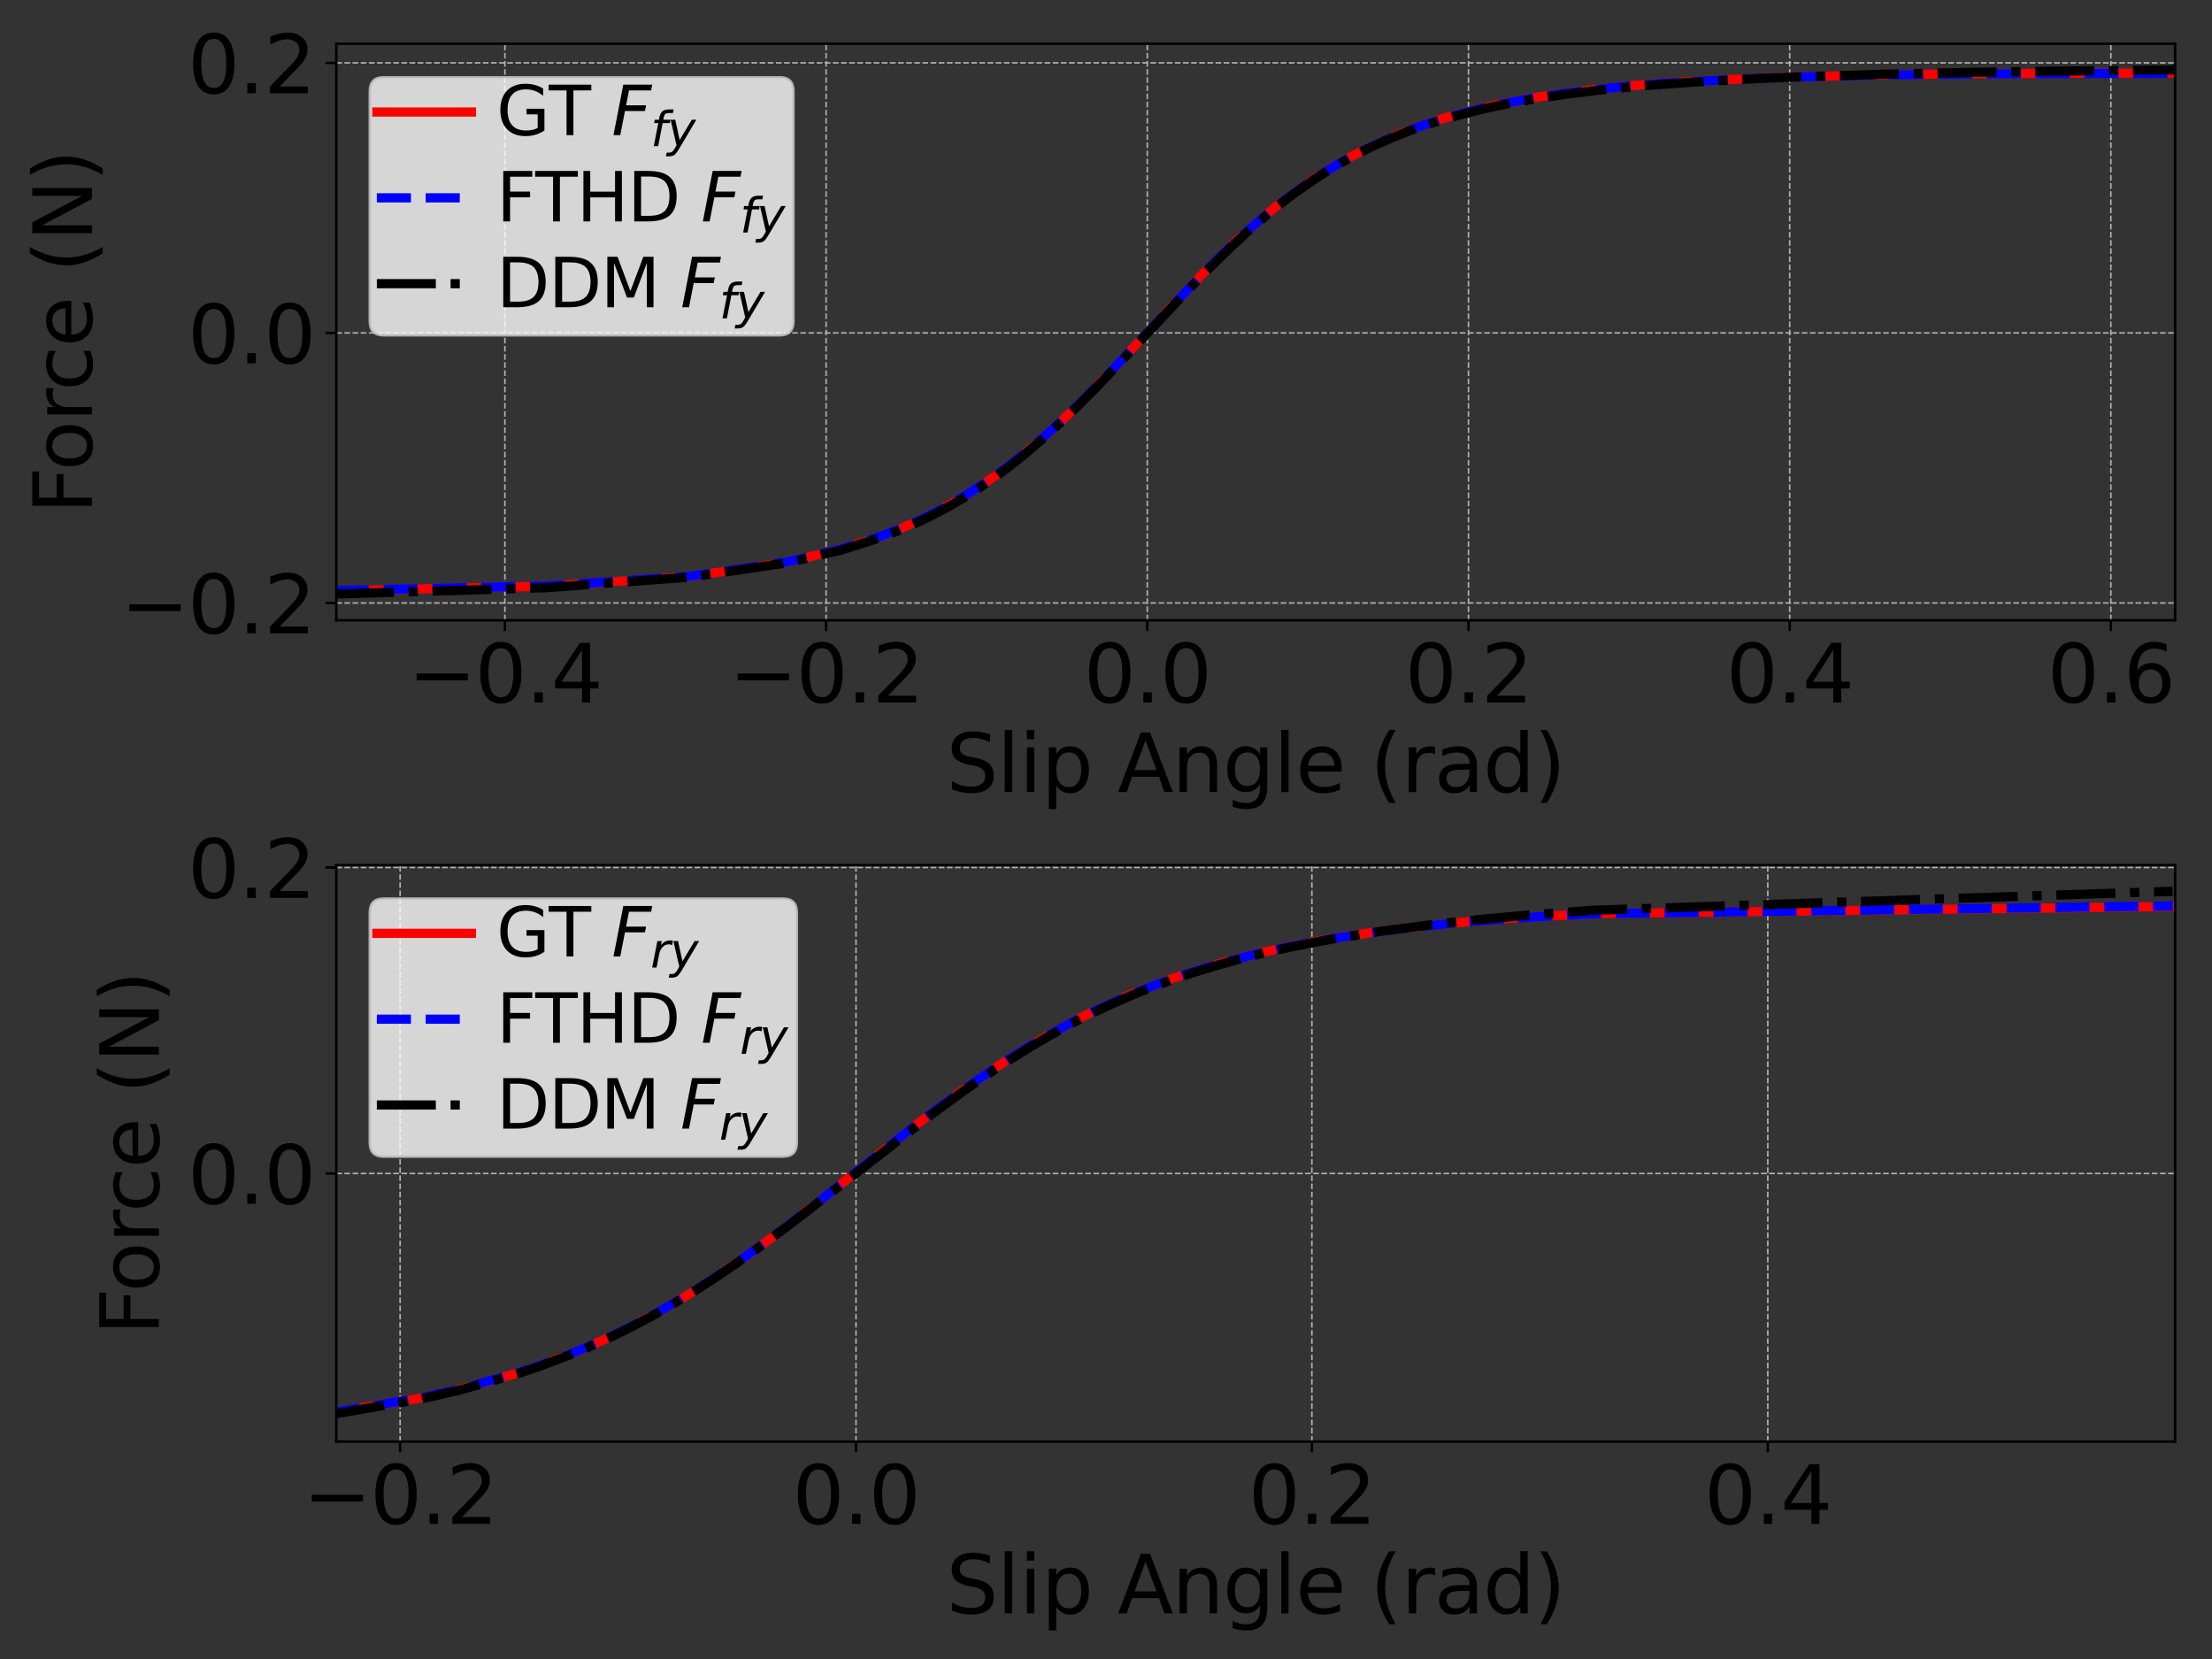 <?xml version="1.0" encoding="utf-8" standalone="no"?>
<!DOCTYPE svg PUBLIC "-//W3C//DTD SVG 1.1//EN"
  "http://www.w3.org/Graphics/SVG/1.1/DTD/svg11.dtd">
<svg xmlns:xlink="http://www.w3.org/1999/xlink" width="720pt" height="540pt" viewBox="0 0 720 540" xmlns="http://www.w3.org/2000/svg" version="1.1">
 <rect x="0" y="0" width="720" height="540" fill="#333333" stroke="none"/>
 <defs>
  <style type="text/css">*{stroke-linejoin: round; stroke-linecap: butt}</style>
 </defs>
 <g id="figure_1">
  <g id="patch_1">
   <path d="M 0 540 
L 720 540 
L 720 0 
L 0 0 
L 0 540 
z
" style="fill: none"/>
  </g>
  <g id="axes_1">
   <g id="patch_2">
    <path d="M 109.46 201.9 
L 707.993 201.9 
L 707.993 14.239 
L 109.46 14.239 
L 109.46 201.9 
z
" style="fill: none"/>
   </g>
   <g id="matplotlib.axis_1">
    <g id="xtick_1">
     <g id="line2d_1">
      <path d="M 164.347 201.9 
L 164.347 14.239 
" clip-path="url(#p033a12c745)" style="fill: none; stroke-dasharray: 1.85,0.8; stroke-dashoffset: 0; stroke: #b0b0b0; stroke-width: 0.5"/>
     </g>
     <g id="line2d_2">
      <defs>
       <path id="m24765ee766" d="M 0 0 
L 0 3.5 
" style="stroke: #000000; stroke-width: 0.8"/>
      </defs>
      <g>
       <use xlink:href="#m24765ee766" x="164.347" y="201.9" style="stroke: #000000; stroke-width: 0.8"/>
      </g>
     </g>
     <g id="text_1">
      <!-- −0.4 -->
      <g transform="translate(132.78 228.656) scale(0.26 -0.26)">
       <defs>
        <path id="DejaVuSans-2212" d="M 678 2272 
L 4684 2272 
L 4684 1741 
L 678 1741 
L 678 2272 
z
" transform="scale(0.016)"/>
        <path id="DejaVuSans-30" d="M 2034 4250 
Q 1547 4250 1301 3770 
Q 1056 3291 1056 2328 
Q 1056 1369 1301 889 
Q 1547 409 2034 409 
Q 2525 409 2770 889 
Q 3016 1369 3016 2328 
Q 3016 3291 2770 3770 
Q 2525 4250 2034 4250 
z
M 2034 4750 
Q 2819 4750 3233 4129 
Q 3647 3509 3647 2328 
Q 3647 1150 3233 529 
Q 2819 -91 2034 -91 
Q 1250 -91 836 529 
Q 422 1150 422 2328 
Q 422 3509 836 4129 
Q 1250 4750 2034 4750 
z
" transform="scale(0.016)"/>
        <path id="DejaVuSans-2e" d="M 684 794 
L 1344 794 
L 1344 0 
L 684 0 
L 684 794 
z
" transform="scale(0.016)"/>
        <path id="DejaVuSans-34" d="M 2419 4116 
L 825 1625 
L 2419 1625 
L 2419 4116 
z
M 2253 4666 
L 3047 4666 
L 3047 1625 
L 3713 1625 
L 3713 1100 
L 3047 1100 
L 3047 0 
L 2419 0 
L 2419 1100 
L 313 1100 
L 313 1709 
L 2253 4666 
z
" transform="scale(0.016)"/>
       </defs>
       <use xlink:href="#DejaVuSans-2212"/>
       <use xlink:href="#DejaVuSans-30" x="83.789"/>
       <use xlink:href="#DejaVuSans-2e" x="147.412"/>
       <use xlink:href="#DejaVuSans-34" x="179.199"/>
      </g>
     </g>
    </g>
    <g id="xtick_2">
     <g id="line2d_3">
      <path d="M 268.895 201.9 
L 268.895 14.239 
" clip-path="url(#p033a12c745)" style="fill: none; stroke-dasharray: 1.85,0.8; stroke-dashoffset: 0; stroke: #b0b0b0; stroke-width: 0.5"/>
     </g>
     <g id="line2d_4">
      <g>
       <use xlink:href="#m24765ee766" x="268.895" y="201.9" style="stroke: #000000; stroke-width: 0.8"/>
      </g>
     </g>
     <g id="text_2">
      <!-- −0.2 -->
      <g transform="translate(237.327 228.656) scale(0.26 -0.26)">
       <defs>
        <path id="DejaVuSans-32" d="M 1228 531 
L 3431 531 
L 3431 0 
L 469 0 
L 469 531 
Q 828 903 1448 1529 
Q 2069 2156 2228 2338 
Q 2531 2678 2651 2914 
Q 2772 3150 2772 3378 
Q 2772 3750 2511 3984 
Q 2250 4219 1831 4219 
Q 1534 4219 1204 4116 
Q 875 4013 500 3803 
L 500 4441 
Q 881 4594 1212 4672 
Q 1544 4750 1819 4750 
Q 2544 4750 2975 4387 
Q 3406 4025 3406 3419 
Q 3406 3131 3298 2873 
Q 3191 2616 2906 2266 
Q 2828 2175 2409 1742 
Q 1991 1309 1228 531 
z
" transform="scale(0.016)"/>
       </defs>
       <use xlink:href="#DejaVuSans-2212"/>
       <use xlink:href="#DejaVuSans-30" x="83.789"/>
       <use xlink:href="#DejaVuSans-2e" x="147.412"/>
       <use xlink:href="#DejaVuSans-32" x="179.199"/>
      </g>
     </g>
    </g>
    <g id="xtick_3">
     <g id="line2d_5">
      <path d="M 373.442 201.9 
L 373.442 14.239 
" clip-path="url(#p033a12c745)" style="fill: none; stroke-dasharray: 1.85,0.8; stroke-dashoffset: 0; stroke: #b0b0b0; stroke-width: 0.5"/>
     </g>
     <g id="line2d_6">
      <g>
       <use xlink:href="#m24765ee766" x="373.442" y="201.9" style="stroke: #000000; stroke-width: 0.8"/>
      </g>
     </g>
     <g id="text_3">
      <!-- 0.0 -->
      <g transform="translate(352.768 228.656) scale(0.26 -0.26)">
       <use xlink:href="#DejaVuSans-30"/>
       <use xlink:href="#DejaVuSans-2e" x="63.623"/>
       <use xlink:href="#DejaVuSans-30" x="95.41"/>
      </g>
     </g>
    </g>
    <g id="xtick_4">
     <g id="line2d_7">
      <path d="M 477.989 201.9 
L 477.989 14.239 
" clip-path="url(#p033a12c745)" style="fill: none; stroke-dasharray: 1.85,0.8; stroke-dashoffset: 0; stroke: #b0b0b0; stroke-width: 0.5"/>
     </g>
     <g id="line2d_8">
      <g>
       <use xlink:href="#m24765ee766" x="477.989" y="201.9" style="stroke: #000000; stroke-width: 0.8"/>
      </g>
     </g>
     <g id="text_4">
      <!-- 0.2 -->
      <g transform="translate(457.315 228.656) scale(0.26 -0.26)">
       <use xlink:href="#DejaVuSans-30"/>
       <use xlink:href="#DejaVuSans-2e" x="63.623"/>
       <use xlink:href="#DejaVuSans-32" x="95.41"/>
      </g>
     </g>
    </g>
    <g id="xtick_5">
     <g id="line2d_9">
      <path d="M 582.537 201.9 
L 582.537 14.239 
" clip-path="url(#p033a12c745)" style="fill: none; stroke-dasharray: 1.85,0.8; stroke-dashoffset: 0; stroke: #b0b0b0; stroke-width: 0.5"/>
     </g>
     <g id="line2d_10">
      <g>
       <use xlink:href="#m24765ee766" x="582.537" y="201.9" style="stroke: #000000; stroke-width: 0.8"/>
      </g>
     </g>
     <g id="text_5">
      <!-- 0.4 -->
      <g transform="translate(561.863 228.656) scale(0.26 -0.26)">
       <use xlink:href="#DejaVuSans-30"/>
       <use xlink:href="#DejaVuSans-2e" x="63.623"/>
       <use xlink:href="#DejaVuSans-34" x="95.41"/>
      </g>
     </g>
    </g>
    <g id="xtick_6">
     <g id="line2d_11">
      <path d="M 687.084 201.9 
L 687.084 14.239 
" clip-path="url(#p033a12c745)" style="fill: none; stroke-dasharray: 1.85,0.8; stroke-dashoffset: 0; stroke: #b0b0b0; stroke-width: 0.5"/>
     </g>
     <g id="line2d_12">
      <g>
       <use xlink:href="#m24765ee766" x="687.084" y="201.9" style="stroke: #000000; stroke-width: 0.8"/>
      </g>
     </g>
     <g id="text_6">
      <!-- 0.6 -->
      <g transform="translate(666.41 228.656) scale(0.26 -0.26)">
       <defs>
        <path id="DejaVuSans-36" d="M 2113 2584 
Q 1688 2584 1439 2293 
Q 1191 2003 1191 1497 
Q 1191 994 1439 701 
Q 1688 409 2113 409 
Q 2538 409 2786 701 
Q 3034 994 3034 1497 
Q 3034 2003 2786 2293 
Q 2538 2584 2113 2584 
z
M 3366 4563 
L 3366 3988 
Q 3128 4100 2886 4159 
Q 2644 4219 2406 4219 
Q 1781 4219 1451 3797 
Q 1122 3375 1075 2522 
Q 1259 2794 1537 2939 
Q 1816 3084 2150 3084 
Q 2853 3084 3261 2657 
Q 3669 2231 3669 1497 
Q 3669 778 3244 343 
Q 2819 -91 2113 -91 
Q 1303 -91 875 529 
Q 447 1150 447 2328 
Q 447 3434 972 4092 
Q 1497 4750 2381 4750 
Q 2619 4750 2861 4703 
Q 3103 4656 3366 4563 
z
" transform="scale(0.016)"/>
       </defs>
       <use xlink:href="#DejaVuSans-30"/>
       <use xlink:href="#DejaVuSans-2e" x="63.623"/>
       <use xlink:href="#DejaVuSans-36" x="95.41"/>
      </g>
     </g>
    </g>
    <g id="text_7">
     <!-- Slip Angle (rad) -->
     <g transform="translate(308.032 257.819) scale(0.26 -0.26)">
      <defs>
       <path id="DejaVuSans-53" d="M 3425 4513 
L 3425 3897 
Q 3066 4069 2747 4153 
Q 2428 4238 2131 4238 
Q 1616 4238 1336 4038 
Q 1056 3838 1056 3469 
Q 1056 3159 1242 3001 
Q 1428 2844 1947 2747 
L 2328 2669 
Q 3034 2534 3370 2195 
Q 3706 1856 3706 1288 
Q 3706 609 3251 259 
Q 2797 -91 1919 -91 
Q 1588 -91 1214 -16 
Q 841 59 441 206 
L 441 856 
Q 825 641 1194 531 
Q 1563 422 1919 422 
Q 2459 422 2753 634 
Q 3047 847 3047 1241 
Q 3047 1584 2836 1778 
Q 2625 1972 2144 2069 
L 1759 2144 
Q 1053 2284 737 2584 
Q 422 2884 422 3419 
Q 422 4038 858 4394 
Q 1294 4750 2059 4750 
Q 2388 4750 2728 4690 
Q 3069 4631 3425 4513 
z
" transform="scale(0.016)"/>
       <path id="DejaVuSans-6c" d="M 603 4863 
L 1178 4863 
L 1178 0 
L 603 0 
L 603 4863 
z
" transform="scale(0.016)"/>
       <path id="DejaVuSans-69" d="M 603 3500 
L 1178 3500 
L 1178 0 
L 603 0 
L 603 3500 
z
M 603 4863 
L 1178 4863 
L 1178 4134 
L 603 4134 
L 603 4863 
z
" transform="scale(0.016)"/>
       <path id="DejaVuSans-70" d="M 1159 525 
L 1159 -1331 
L 581 -1331 
L 581 3500 
L 1159 3500 
L 1159 2969 
Q 1341 3281 1617 3432 
Q 1894 3584 2278 3584 
Q 2916 3584 3314 3078 
Q 3713 2572 3713 1747 
Q 3713 922 3314 415 
Q 2916 -91 2278 -91 
Q 1894 -91 1617 61 
Q 1341 213 1159 525 
z
M 3116 1747 
Q 3116 2381 2855 2742 
Q 2594 3103 2138 3103 
Q 1681 3103 1420 2742 
Q 1159 2381 1159 1747 
Q 1159 1113 1420 752 
Q 1681 391 2138 391 
Q 2594 391 2855 752 
Q 3116 1113 3116 1747 
z
" transform="scale(0.016)"/>
       <path id="DejaVuSans-20" transform="scale(0.016)"/>
       <path id="DejaVuSans-41" d="M 2188 4044 
L 1331 1722 
L 3047 1722 
L 2188 4044 
z
M 1831 4666 
L 2547 4666 
L 4325 0 
L 3669 0 
L 3244 1197 
L 1141 1197 
L 716 0 
L 50 0 
L 1831 4666 
z
" transform="scale(0.016)"/>
       <path id="DejaVuSans-6e" d="M 3513 2113 
L 3513 0 
L 2938 0 
L 2938 2094 
Q 2938 2591 2744 2837 
Q 2550 3084 2163 3084 
Q 1697 3084 1428 2787 
Q 1159 2491 1159 1978 
L 1159 0 
L 581 0 
L 581 3500 
L 1159 3500 
L 1159 2956 
Q 1366 3272 1645 3428 
Q 1925 3584 2291 3584 
Q 2894 3584 3203 3211 
Q 3513 2838 3513 2113 
z
" transform="scale(0.016)"/>
       <path id="DejaVuSans-67" d="M 2906 1791 
Q 2906 2416 2648 2759 
Q 2391 3103 1925 3103 
Q 1463 3103 1205 2759 
Q 947 2416 947 1791 
Q 947 1169 1205 825 
Q 1463 481 1925 481 
Q 2391 481 2648 825 
Q 2906 1169 2906 1791 
z
M 3481 434 
Q 3481 -459 3084 -895 
Q 2688 -1331 1869 -1331 
Q 1566 -1331 1297 -1286 
Q 1028 -1241 775 -1147 
L 775 -588 
Q 1028 -725 1275 -790 
Q 1522 -856 1778 -856 
Q 2344 -856 2625 -561 
Q 2906 -266 2906 331 
L 2906 616 
Q 2728 306 2450 153 
Q 2172 0 1784 0 
Q 1141 0 747 490 
Q 353 981 353 1791 
Q 353 2603 747 3093 
Q 1141 3584 1784 3584 
Q 2172 3584 2450 3431 
Q 2728 3278 2906 2969 
L 2906 3500 
L 3481 3500 
L 3481 434 
z
" transform="scale(0.016)"/>
       <path id="DejaVuSans-65" d="M 3597 1894 
L 3597 1613 
L 953 1613 
Q 991 1019 1311 708 
Q 1631 397 2203 397 
Q 2534 397 2845 478 
Q 3156 559 3463 722 
L 3463 178 
Q 3153 47 2828 -22 
Q 2503 -91 2169 -91 
Q 1331 -91 842 396 
Q 353 884 353 1716 
Q 353 2575 817 3079 
Q 1281 3584 2069 3584 
Q 2775 3584 3186 3129 
Q 3597 2675 3597 1894 
z
M 3022 2063 
Q 3016 2534 2758 2815 
Q 2500 3097 2075 3097 
Q 1594 3097 1305 2825 
Q 1016 2553 972 2059 
L 3022 2063 
z
" transform="scale(0.016)"/>
       <path id="DejaVuSans-28" d="M 1984 4856 
Q 1566 4138 1362 3434 
Q 1159 2731 1159 2009 
Q 1159 1288 1364 580 
Q 1569 -128 1984 -844 
L 1484 -844 
Q 1016 -109 783 600 
Q 550 1309 550 2009 
Q 550 2706 781 3412 
Q 1013 4119 1484 4856 
L 1984 4856 
z
" transform="scale(0.016)"/>
       <path id="DejaVuSans-72" d="M 2631 2963 
Q 2534 3019 2420 3045 
Q 2306 3072 2169 3072 
Q 1681 3072 1420 2755 
Q 1159 2438 1159 1844 
L 1159 0 
L 581 0 
L 581 3500 
L 1159 3500 
L 1159 2956 
Q 1341 3275 1631 3429 
Q 1922 3584 2338 3584 
Q 2397 3584 2469 3576 
Q 2541 3569 2628 3553 
L 2631 2963 
z
" transform="scale(0.016)"/>
       <path id="DejaVuSans-61" d="M 2194 1759 
Q 1497 1759 1228 1600 
Q 959 1441 959 1056 
Q 959 750 1161 570 
Q 1363 391 1709 391 
Q 2188 391 2477 730 
Q 2766 1069 2766 1631 
L 2766 1759 
L 2194 1759 
z
M 3341 1997 
L 3341 0 
L 2766 0 
L 2766 531 
Q 2569 213 2275 61 
Q 1981 -91 1556 -91 
Q 1019 -91 701 211 
Q 384 513 384 1019 
Q 384 1609 779 1909 
Q 1175 2209 1959 2209 
L 2766 2209 
L 2766 2266 
Q 2766 2663 2505 2880 
Q 2244 3097 1772 3097 
Q 1472 3097 1187 3025 
Q 903 2953 641 2809 
L 641 3341 
Q 956 3463 1253 3523 
Q 1550 3584 1831 3584 
Q 2591 3584 2966 3190 
Q 3341 2797 3341 1997 
z
" transform="scale(0.016)"/>
       <path id="DejaVuSans-64" d="M 2906 2969 
L 2906 4863 
L 3481 4863 
L 3481 0 
L 2906 0 
L 2906 525 
Q 2725 213 2448 61 
Q 2172 -91 1784 -91 
Q 1150 -91 751 415 
Q 353 922 353 1747 
Q 353 2572 751 3078 
Q 1150 3584 1784 3584 
Q 2172 3584 2448 3432 
Q 2725 3281 2906 2969 
z
M 947 1747 
Q 947 1113 1208 752 
Q 1469 391 1925 391 
Q 2381 391 2643 752 
Q 2906 1113 2906 1747 
Q 2906 2381 2643 2742 
Q 2381 3103 1925 3103 
Q 1469 3103 1208 2742 
Q 947 2381 947 1747 
z
" transform="scale(0.016)"/>
       <path id="DejaVuSans-29" d="M 513 4856 
L 1013 4856 
Q 1481 4119 1714 3412 
Q 1947 2706 1947 2009 
Q 1947 1309 1714 600 
Q 1481 -109 1013 -844 
L 513 -844 
Q 928 -128 1133 580 
Q 1338 1288 1338 2009 
Q 1338 2731 1133 3434 
Q 928 4138 513 4856 
z
" transform="scale(0.016)"/>
      </defs>
      <use xlink:href="#DejaVuSans-53"/>
      <use xlink:href="#DejaVuSans-6c" x="63.477"/>
      <use xlink:href="#DejaVuSans-69" x="91.26"/>
      <use xlink:href="#DejaVuSans-70" x="119.043"/>
      <use xlink:href="#DejaVuSans-20" x="182.52"/>
      <use xlink:href="#DejaVuSans-41" x="214.307"/>
      <use xlink:href="#DejaVuSans-6e" x="282.715"/>
      <use xlink:href="#DejaVuSans-67" x="346.094"/>
      <use xlink:href="#DejaVuSans-6c" x="409.57"/>
      <use xlink:href="#DejaVuSans-65" x="437.354"/>
      <use xlink:href="#DejaVuSans-20" x="498.877"/>
      <use xlink:href="#DejaVuSans-28" x="530.664"/>
      <use xlink:href="#DejaVuSans-72" x="569.678"/>
      <use xlink:href="#DejaVuSans-61" x="610.791"/>
      <use xlink:href="#DejaVuSans-64" x="672.07"/>
      <use xlink:href="#DejaVuSans-29" x="735.547"/>
     </g>
    </g>
   </g>
   <g id="matplotlib.axis_2">
    <g id="ytick_1">
     <g id="line2d_13">
      <path d="M 109.46 196.26 
L 707.993 196.26 
" clip-path="url(#p033a12c745)" style="fill: none; stroke-dasharray: 1.85,0.8; stroke-dashoffset: 0; stroke: #b0b0b0; stroke-width: 0.5"/>
     </g>
     <g id="line2d_14">
      <defs>
       <path id="m040c672fee" d="M 0 0 
L -3.5 0 
" style="stroke: #000000; stroke-width: 0.8"/>
      </defs>
      <g>
       <use xlink:href="#m040c672fee" x="109.46" y="196.26" style="stroke: #000000; stroke-width: 0.8"/>
      </g>
     </g>
     <g id="text_8">
      <!-- −0.2 -->
      <g transform="translate(39.325 206.138) scale(0.26 -0.26)">
       <use xlink:href="#DejaVuSans-2212"/>
       <use xlink:href="#DejaVuSans-30" x="83.789"/>
       <use xlink:href="#DejaVuSans-2e" x="147.412"/>
       <use xlink:href="#DejaVuSans-32" x="179.199"/>
      </g>
     </g>
    </g>
    <g id="ytick_2">
     <g id="line2d_15">
      <path d="M 109.46 108.368 
L 707.993 108.368 
" clip-path="url(#p033a12c745)" style="fill: none; stroke-dasharray: 1.85,0.8; stroke-dashoffset: 0; stroke: #b0b0b0; stroke-width: 0.5"/>
     </g>
     <g id="line2d_16">
      <g>
       <use xlink:href="#m040c672fee" x="109.46" y="108.368" style="stroke: #000000; stroke-width: 0.8"/>
      </g>
     </g>
     <g id="text_9">
      <!-- 0.0 -->
      <g transform="translate(61.112 118.246) scale(0.26 -0.26)">
       <use xlink:href="#DejaVuSans-30"/>
       <use xlink:href="#DejaVuSans-2e" x="63.623"/>
       <use xlink:href="#DejaVuSans-30" x="95.41"/>
      </g>
     </g>
    </g>
    <g id="ytick_3">
     <g id="line2d_17">
      <path d="M 109.46 20.476 
L 707.993 20.476 
" clip-path="url(#p033a12c745)" style="fill: none; stroke-dasharray: 1.85,0.8; stroke-dashoffset: 0; stroke: #b0b0b0; stroke-width: 0.5"/>
     </g>
     <g id="line2d_18">
      <g>
       <use xlink:href="#m040c672fee" x="109.46" y="20.476" style="stroke: #000000; stroke-width: 0.8"/>
      </g>
     </g>
     <g id="text_10">
      <!-- 0.2 -->
      <g transform="translate(61.112 30.353) scale(0.26 -0.26)">
       <use xlink:href="#DejaVuSans-30"/>
       <use xlink:href="#DejaVuSans-2e" x="63.623"/>
       <use xlink:href="#DejaVuSans-32" x="95.41"/>
      </g>
     </g>
    </g>
    <g id="text_11">
     <!-- Force (N) -->
     <g transform="translate(29.918 167.229) rotate(-90) scale(0.26 -0.26)">
      <defs>
       <path id="DejaVuSans-46" d="M 628 4666 
L 3309 4666 
L 3309 4134 
L 1259 4134 
L 1259 2759 
L 3109 2759 
L 3109 2228 
L 1259 2228 
L 1259 0 
L 628 0 
L 628 4666 
z
" transform="scale(0.016)"/>
       <path id="DejaVuSans-6f" d="M 1959 3097 
Q 1497 3097 1228 2736 
Q 959 2375 959 1747 
Q 959 1119 1226 758 
Q 1494 397 1959 397 
Q 2419 397 2687 759 
Q 2956 1122 2956 1747 
Q 2956 2369 2687 2733 
Q 2419 3097 1959 3097 
z
M 1959 3584 
Q 2709 3584 3137 3096 
Q 3566 2609 3566 1747 
Q 3566 888 3137 398 
Q 2709 -91 1959 -91 
Q 1206 -91 779 398 
Q 353 888 353 1747 
Q 353 2609 779 3096 
Q 1206 3584 1959 3584 
z
" transform="scale(0.016)"/>
       <path id="DejaVuSans-63" d="M 3122 3366 
L 3122 2828 
Q 2878 2963 2633 3030 
Q 2388 3097 2138 3097 
Q 1578 3097 1268 2742 
Q 959 2388 959 1747 
Q 959 1106 1268 751 
Q 1578 397 2138 397 
Q 2388 397 2633 464 
Q 2878 531 3122 666 
L 3122 134 
Q 2881 22 2623 -34 
Q 2366 -91 2075 -91 
Q 1284 -91 818 406 
Q 353 903 353 1747 
Q 353 2603 823 3093 
Q 1294 3584 2113 3584 
Q 2378 3584 2631 3529 
Q 2884 3475 3122 3366 
z
" transform="scale(0.016)"/>
       <path id="DejaVuSans-4e" d="M 628 4666 
L 1478 4666 
L 3547 763 
L 3547 4666 
L 4159 4666 
L 4159 0 
L 3309 0 
L 1241 3903 
L 1241 0 
L 628 0 
L 628 4666 
z
" transform="scale(0.016)"/>
      </defs>
      <use xlink:href="#DejaVuSans-46"/>
      <use xlink:href="#DejaVuSans-6f" x="53.895"/>
      <use xlink:href="#DejaVuSans-72" x="115.076"/>
      <use xlink:href="#DejaVuSans-63" x="153.939"/>
      <use xlink:href="#DejaVuSans-65" x="208.92"/>
      <use xlink:href="#DejaVuSans-20" x="270.443"/>
      <use xlink:href="#DejaVuSans-28" x="302.23"/>
      <use xlink:href="#DejaVuSans-4e" x="341.244"/>
      <use xlink:href="#DejaVuSans-29" x="416.049"/>
     </g>
    </g>
   </g>
   <g id="line2d_19">
    <path d="M 108.966 192.302 
L 178.282 190.778 
L 224.757 187.595 
L 256.599 182.888 
L 273.94 178.717 
L 286.523 174.64 
L 292.458 172.336 
L 298.301 169.796 
L 303.11 167.486 
L 309.109 164.305 
L 314.36 161.23 
L 319.383 158.023 
L 324.371 154.571 
L 329.58 150.678 
L 334.655 146.603 
L 339.985 142.029 
L 345.552 136.948 
L 351.376 131.33 
L 357.834 124.795 
L 366.085 116.102 
L 391.736 88.81 
L 397.99 82.598 
L 404.045 76.897 
L 409.332 72.204 
L 414.724 67.716 
L 419.51 63.995 
L 424.693 60.245 
L 429.785 56.843 
L 434.87 53.719 
L 439.565 51.067 
L 445.666 47.938 
L 450.907 45.517 
L 455.293 43.668 
L 462.247 41.04 
L 468.785 38.877 
L 474.805 37.12 
L 482.109 35.255 
L 484.982 34.593 
L 491.842 33.162 
L 500.348 31.643 
L 509.538 30.271 
L 520.381 28.949 
L 529.728 28.02 
L 538.409 27.3 
L 551.747 26.411 
L 571.812 25.45 
L 586.148 24.966 
L 613.828 24.355 
L 641.399 24.024 
L 675.482 23.841 
L 708.056 23.802 
L 708.056 23.802 
" clip-path="url(#p033a12c745)" style="fill: none; stroke: #ff0000; stroke-width: 3; stroke-linecap: square"/>
   </g>
   <g id="line2d_20">
    <path d="M 108.968 192.224 
L 178.283 190.716 
L 224.758 187.537 
L 256.6 182.828 
L 273.942 178.656 
L 286.525 174.578 
L 292.459 172.274 
L 298.303 169.734 
L 303.112 167.425 
L 309.11 164.245 
L 314.361 161.172 
L 319.384 157.966 
L 324.372 154.517 
L 329.582 150.627 
L 334.657 146.555 
L 339.987 141.985 
L 345.554 136.909 
L 351.378 131.297 
L 357.835 124.769 
L 366.087 116.085 
L 391.737 88.82 
L 397.992 82.614 
L 404.046 76.919 
L 409.334 72.231 
L 414.726 67.747 
L 419.512 64.029 
L 424.695 60.282 
L 429.787 56.883 
L 434.872 53.761 
L 439.567 51.11 
L 445.668 47.982 
L 450.909 45.562 
L 455.295 43.713 
L 462.249 41.085 
L 468.787 38.921 
L 474.806 37.164 
L 482.11 35.298 
L 484.984 34.637 
L 491.844 33.205 
L 500.35 31.685 
L 509.54 30.313 
L 520.383 28.991 
L 529.729 28.062 
L 538.41 27.343 
L 551.749 26.455 
L 569.909 25.573 
L 586.15 25.016 
L 613.83 24.411 
L 641.401 24.087 
L 675.484 23.913 
L 708.058 23.883 
L 708.058 23.883 
" clip-path="url(#p033a12c745)" style="fill: none; stroke-dasharray: 11.1,4.8; stroke-dashoffset: 0; stroke: #0000ff; stroke-width: 3"/>
   </g>
   <g id="line2d_21">
    <path d="M 108.998 193.37 
L 178.313 191.256 
L 224.788 187.833 
L 256.63 183.128 
L 273.972 179.016 
L 286.555 174.99 
L 292.489 172.708 
L 298.333 170.184 
L 303.142 167.881 
L 309.019 164.769 
L 314.038 161.835 
L 318.927 158.721 
L 323.692 155.435 
L 328.987 151.49 
L 333.926 147.533 
L 339.289 142.942 
L 344.878 137.855 
L 349.961 132.983 
L 357.041 125.873 
L 365.382 117.136 
L 373.229 108.729 
L 373.442 108.368 
L 373.836 108.076 
L 387.298 93.761 
L 393.799 87.113 
L 400.563 80.506 
L 406.118 75.373 
L 411.968 70.293 
L 417.457 65.853 
L 421.938 62.473 
L 427.541 58.557 
L 432.159 55.588 
L 437.235 52.586 
L 442.362 49.821 
L 446.93 47.57 
L 452.624 45.027 
L 458.148 42.819 
L 463.874 40.771 
L 468.817 39.185 
L 474.836 37.455 
L 482.14 35.62 
L 485.014 34.968 
L 491.874 33.557 
L 500.38 32.054 
L 509.569 30.686 
L 520.413 29.352 
L 529.759 28.397 
L 538.44 27.643 
L 551.779 26.685 
L 572.308 25.568 
L 586.18 24.994 
L 613.86 24.146 
L 641.43 23.568 
L 675.513 23.083 
L 708.088 22.769 
L 708.088 22.769 
" clip-path="url(#p033a12c745)" style="fill: none; stroke-dasharray: 19.2,4.8,3,4.8; stroke-dashoffset: 0; stroke: #000000; stroke-width: 3"/>
   </g>
   <g id="patch_3">
    <path d="M 109.46 201.9 
L 109.46 14.239 
" style="fill: none; stroke: #000000; stroke-width: 0.8; stroke-linejoin: miter; stroke-linecap: square"/>
   </g>
   <g id="patch_4">
    <path d="M 707.993 201.9 
L 707.993 14.239 
" style="fill: none; stroke: #000000; stroke-width: 0.8; stroke-linejoin: miter; stroke-linecap: square"/>
   </g>
   <g id="patch_5">
    <path d="M 109.46 201.9 
L 707.993 201.9 
" style="fill: none; stroke: #000000; stroke-width: 0.8; stroke-linejoin: miter; stroke-linecap: square"/>
   </g>
   <g id="patch_6">
    <path d="M 109.46 14.239 
L 707.993 14.239 
" style="fill: none; stroke: #000000; stroke-width: 0.8; stroke-linejoin: miter; stroke-linecap: square"/>
   </g>
   <g id="legend_1">
    <g id="patch_7">
     <path d="M 124.86 109.048 
L 253.78 109.048 
Q 258.18 109.048 258.18 104.648 
L 258.18 29.639 
Q 258.18 25.239 253.78 25.239 
L 124.86 25.239 
Q 120.46 25.239 120.46 29.639 
L 120.46 104.648 
Q 120.46 109.048 124.86 109.048 
z
" style="fill: #ffffff; opacity: 0.8; stroke: #cccccc; stroke-linejoin: miter"/>
    </g>
    <g id="line2d_22">
     <path d="M 122.66 36.455 
L 138.06 36.455 
L 153.46 36.455 
" style="fill: none; stroke: #ff0000; stroke-width: 3; stroke-linecap: square"/>
    </g>
    <g id="text_12">
     <!-- GT $F_{fy}$ -->
     <g transform="translate(161.6 44.155) scale(0.22 -0.22)">
      <defs>
       <path id="DejaVuSans-47" d="M 3809 666 
L 3809 1919 
L 2778 1919 
L 2778 2438 
L 4434 2438 
L 4434 434 
Q 4069 175 3628 42 
Q 3188 -91 2688 -91 
Q 1594 -91 976 548 
Q 359 1188 359 2328 
Q 359 3472 976 4111 
Q 1594 4750 2688 4750 
Q 3144 4750 3555 4637 
Q 3966 4525 4313 4306 
L 4313 3634 
Q 3963 3931 3569 4081 
Q 3175 4231 2741 4231 
Q 1884 4231 1454 3753 
Q 1025 3275 1025 2328 
Q 1025 1384 1454 906 
Q 1884 428 2741 428 
Q 3075 428 3337 486 
Q 3600 544 3809 666 
z
" transform="scale(0.016)"/>
       <path id="DejaVuSans-54" d="M -19 4666 
L 3928 4666 
L 3928 4134 
L 2272 4134 
L 2272 0 
L 1638 0 
L 1638 4134 
L -19 4134 
L -19 4666 
z
" transform="scale(0.016)"/>
       <path id="DejaVuSans-Oblique-46" d="M 1081 4666 
L 3756 4666 
L 3653 4134 
L 1606 4134 
L 1338 2759 
L 3188 2759 
L 3084 2228 
L 1234 2228 
L 800 0 
L 172 0 
L 1081 4666 
z
" transform="scale(0.016)"/>
       <path id="DejaVuSans-Oblique-66" d="M 3059 4863 
L 2969 4384 
L 2419 4384 
Q 2106 4384 1964 4261 
Q 1822 4138 1753 3809 
L 1691 3500 
L 2638 3500 
L 2553 3053 
L 1606 3053 
L 1013 0 
L 434 0 
L 1031 3053 
L 481 3053 
L 563 3500 
L 1113 3500 
L 1159 3744 
Q 1278 4363 1576 4613 
Q 1875 4863 2516 4863 
L 3059 4863 
z
" transform="scale(0.016)"/>
       <path id="DejaVuSans-Oblique-79" d="M 1588 -325 
Q 1188 -997 936 -1164 
Q 684 -1331 294 -1331 
L -159 -1331 
L -63 -850 
L 269 -850 
Q 509 -850 678 -719 
Q 847 -588 1056 -206 
L 1234 128 
L 459 3500 
L 1069 3500 
L 1650 819 
L 3256 3500 
L 3859 3500 
L 1588 -325 
z
" transform="scale(0.016)"/>
      </defs>
      <use xlink:href="#DejaVuSans-47" transform="translate(0 0.781)"/>
      <use xlink:href="#DejaVuSans-54" transform="translate(77.49 0.781)"/>
      <use xlink:href="#DejaVuSans-20" transform="translate(138.574 0.781)"/>
      <use xlink:href="#DejaVuSans-Oblique-46" transform="translate(170.361 0.781)"/>
      <use xlink:href="#DejaVuSans-Oblique-66" transform="translate(227.881 -15.625) scale(0.7)"/>
      <use xlink:href="#DejaVuSans-Oblique-79" transform="translate(252.524 -15.625) scale(0.7)"/>
     </g>
    </g>
    <g id="line2d_23">
     <path d="M 122.66 64.392 
L 138.06 64.392 
L 153.46 64.392 
" style="fill: none; stroke-dasharray: 11.1,4.8; stroke-dashoffset: 0; stroke: #0000ff; stroke-width: 3"/>
    </g>
    <g id="text_13">
     <!-- FTHD $F_{fy}$ -->
     <g transform="translate(161.6 72.092) scale(0.22 -0.22)">
      <defs>
       <path id="DejaVuSans-48" d="M 628 4666 
L 1259 4666 
L 1259 2753 
L 3553 2753 
L 3553 4666 
L 4184 4666 
L 4184 0 
L 3553 0 
L 3553 2222 
L 1259 2222 
L 1259 0 
L 628 0 
L 628 4666 
z
" transform="scale(0.016)"/>
       <path id="DejaVuSans-44" d="M 1259 4147 
L 1259 519 
L 2022 519 
Q 2988 519 3436 956 
Q 3884 1394 3884 2338 
Q 3884 3275 3436 3711 
Q 2988 4147 2022 4147 
L 1259 4147 
z
M 628 4666 
L 1925 4666 
Q 3281 4666 3915 4102 
Q 4550 3538 4550 2338 
Q 4550 1131 3912 565 
Q 3275 0 1925 0 
L 628 0 
L 628 4666 
z
" transform="scale(0.016)"/>
      </defs>
      <use xlink:href="#DejaVuSans-46" transform="translate(0 0.094)"/>
      <use xlink:href="#DejaVuSans-54" transform="translate(57.52 0.094)"/>
      <use xlink:href="#DejaVuSans-48" transform="translate(118.604 0.094)"/>
      <use xlink:href="#DejaVuSans-44" transform="translate(193.799 0.094)"/>
      <use xlink:href="#DejaVuSans-20" transform="translate(270.801 0.094)"/>
      <use xlink:href="#DejaVuSans-Oblique-46" transform="translate(302.588 0.094)"/>
      <use xlink:href="#DejaVuSans-Oblique-66" transform="translate(360.107 -16.312) scale(0.7)"/>
      <use xlink:href="#DejaVuSans-Oblique-79" transform="translate(384.751 -16.312) scale(0.7)"/>
     </g>
    </g>
    <g id="line2d_24">
     <path d="M 122.66 92.328 
L 138.06 92.328 
L 153.46 92.328 
" style="fill: none; stroke-dasharray: 19.2,4.8,3,4.8; stroke-dashoffset: 0; stroke: #000000; stroke-width: 3"/>
    </g>
    <g id="text_14">
     <!-- DDM $F_{fy}$ -->
     <g transform="translate(161.6 100.028) scale(0.22 -0.22)">
      <defs>
       <path id="DejaVuSans-4d" d="M 628 4666 
L 1569 4666 
L 2759 1491 
L 3956 4666 
L 4897 4666 
L 4897 0 
L 4281 0 
L 4281 4097 
L 3078 897 
L 2444 897 
L 1241 4097 
L 1241 0 
L 628 0 
L 628 4666 
z
" transform="scale(0.016)"/>
      </defs>
      <use xlink:href="#DejaVuSans-44" transform="translate(0 0.094)"/>
      <use xlink:href="#DejaVuSans-44" transform="translate(77.002 0.094)"/>
      <use xlink:href="#DejaVuSans-4d" transform="translate(154.004 0.094)"/>
      <use xlink:href="#DejaVuSans-20" transform="translate(240.283 0.094)"/>
      <use xlink:href="#DejaVuSans-Oblique-46" transform="translate(272.07 0.094)"/>
      <use xlink:href="#DejaVuSans-Oblique-66" transform="translate(329.59 -16.312) scale(0.7)"/>
      <use xlink:href="#DejaVuSans-Oblique-79" transform="translate(354.233 -16.312) scale(0.7)"/>
     </g>
    </g>
   </g>
  </g>
  <g id="axes_2">
   <g id="patch_8">
    <path d="M 109.46 469.24 
L 707.993 469.24 
L 707.993 281.579 
L 109.46 281.579 
L 109.46 469.24 
z
" style="fill: none"/>
   </g>
   <g id="matplotlib.axis_3">
    <g id="xtick_7">
     <g id="line2d_25">
      <path d="M 130.235 469.24 
L 130.235 281.579 
" clip-path="url(#pa1cfd60dde)" style="fill: none; stroke-dasharray: 1.85,0.8; stroke-dashoffset: 0; stroke: #b0b0b0; stroke-width: 0.5"/>
     </g>
     <g id="line2d_26">
      <g>
       <use xlink:href="#m24765ee766" x="130.235" y="469.24" style="stroke: #000000; stroke-width: 0.8"/>
      </g>
     </g>
     <g id="text_15">
      <!-- −0.2 -->
      <g transform="translate(98.667 495.996) scale(0.26 -0.26)">
       <use xlink:href="#DejaVuSans-2212"/>
       <use xlink:href="#DejaVuSans-30" x="83.789"/>
       <use xlink:href="#DejaVuSans-2e" x="147.412"/>
       <use xlink:href="#DejaVuSans-32" x="179.199"/>
      </g>
     </g>
    </g>
    <g id="xtick_8">
     <g id="line2d_27">
      <path d="M 278.625 469.24 
L 278.625 281.579 
" clip-path="url(#pa1cfd60dde)" style="fill: none; stroke-dasharray: 1.85,0.8; stroke-dashoffset: 0; stroke: #b0b0b0; stroke-width: 0.5"/>
     </g>
     <g id="line2d_28">
      <g>
       <use xlink:href="#m24765ee766" x="278.625" y="469.24" style="stroke: #000000; stroke-width: 0.8"/>
      </g>
     </g>
     <g id="text_16">
      <!-- 0.0 -->
      <g transform="translate(257.951 495.996) scale(0.26 -0.26)">
       <use xlink:href="#DejaVuSans-30"/>
       <use xlink:href="#DejaVuSans-2e" x="63.623"/>
       <use xlink:href="#DejaVuSans-30" x="95.41"/>
      </g>
     </g>
    </g>
    <g id="xtick_9">
     <g id="line2d_29">
      <path d="M 427.016 469.24 
L 427.016 281.579 
" clip-path="url(#pa1cfd60dde)" style="fill: none; stroke-dasharray: 1.85,0.8; stroke-dashoffset: 0; stroke: #b0b0b0; stroke-width: 0.5"/>
     </g>
     <g id="line2d_30">
      <g>
       <use xlink:href="#m24765ee766" x="427.016" y="469.24" style="stroke: #000000; stroke-width: 0.8"/>
      </g>
     </g>
     <g id="text_17">
      <!-- 0.2 -->
      <g transform="translate(406.342 495.996) scale(0.26 -0.26)">
       <use xlink:href="#DejaVuSans-30"/>
       <use xlink:href="#DejaVuSans-2e" x="63.623"/>
       <use xlink:href="#DejaVuSans-32" x="95.41"/>
      </g>
     </g>
    </g>
    <g id="xtick_10">
     <g id="line2d_31">
      <path d="M 575.406 469.24 
L 575.406 281.579 
" clip-path="url(#pa1cfd60dde)" style="fill: none; stroke-dasharray: 1.85,0.8; stroke-dashoffset: 0; stroke: #b0b0b0; stroke-width: 0.5"/>
     </g>
     <g id="line2d_32">
      <g>
       <use xlink:href="#m24765ee766" x="575.406" y="469.24" style="stroke: #000000; stroke-width: 0.8"/>
      </g>
     </g>
     <g id="text_18">
      <!-- 0.4 -->
      <g transform="translate(554.732 495.996) scale(0.26 -0.26)">
       <use xlink:href="#DejaVuSans-30"/>
       <use xlink:href="#DejaVuSans-2e" x="63.623"/>
       <use xlink:href="#DejaVuSans-34" x="95.41"/>
      </g>
     </g>
    </g>
    <g id="text_19">
     <!-- Slip Angle (rad) -->
     <g transform="translate(308.032 525.159) scale(0.26 -0.26)">
      <use xlink:href="#DejaVuSans-53"/>
      <use xlink:href="#DejaVuSans-6c" x="63.477"/>
      <use xlink:href="#DejaVuSans-69" x="91.26"/>
      <use xlink:href="#DejaVuSans-70" x="119.043"/>
      <use xlink:href="#DejaVuSans-20" x="182.52"/>
      <use xlink:href="#DejaVuSans-41" x="214.307"/>
      <use xlink:href="#DejaVuSans-6e" x="282.715"/>
      <use xlink:href="#DejaVuSans-67" x="346.094"/>
      <use xlink:href="#DejaVuSans-6c" x="409.57"/>
      <use xlink:href="#DejaVuSans-65" x="437.354"/>
      <use xlink:href="#DejaVuSans-20" x="498.877"/>
      <use xlink:href="#DejaVuSans-28" x="530.664"/>
      <use xlink:href="#DejaVuSans-72" x="569.678"/>
      <use xlink:href="#DejaVuSans-61" x="610.791"/>
      <use xlink:href="#DejaVuSans-64" x="672.07"/>
      <use xlink:href="#DejaVuSans-29" x="735.547"/>
     </g>
    </g>
   </g>
   <g id="matplotlib.axis_4">
    <g id="ytick_4">
     <g id="line2d_33">
      <path d="M 109.46 381.964 
L 707.993 381.964 
" clip-path="url(#pa1cfd60dde)" style="fill: none; stroke-dasharray: 1.85,0.8; stroke-dashoffset: 0; stroke: #b0b0b0; stroke-width: 0.5"/>
     </g>
     <g id="line2d_34">
      <g>
       <use xlink:href="#m040c672fee" x="109.46" y="381.964" style="stroke: #000000; stroke-width: 0.8"/>
      </g>
     </g>
     <g id="text_20">
      <!-- 0.0 -->
      <g transform="translate(61.112 391.842) scale(0.26 -0.26)">
       <use xlink:href="#DejaVuSans-30"/>
       <use xlink:href="#DejaVuSans-2e" x="63.623"/>
       <use xlink:href="#DejaVuSans-30" x="95.41"/>
      </g>
     </g>
    </g>
    <g id="ytick_5">
     <g id="line2d_35">
      <path d="M 109.46 282.374 
L 707.993 282.374 
" clip-path="url(#pa1cfd60dde)" style="fill: none; stroke-dasharray: 1.85,0.8; stroke-dashoffset: 0; stroke: #b0b0b0; stroke-width: 0.5"/>
     </g>
     <g id="line2d_36">
      <g>
       <use xlink:href="#m040c672fee" x="109.46" y="282.374" style="stroke: #000000; stroke-width: 0.8"/>
      </g>
     </g>
     <g id="text_21">
      <!-- 0.2 -->
      <g transform="translate(61.112 292.252) scale(0.26 -0.26)">
       <use xlink:href="#DejaVuSans-30"/>
       <use xlink:href="#DejaVuSans-2e" x="63.623"/>
       <use xlink:href="#DejaVuSans-32" x="95.41"/>
      </g>
     </g>
    </g>
    <g id="text_22">
     <!-- Force (N) -->
     <g transform="translate(51.705 434.57) rotate(-90) scale(0.26 -0.26)">
      <use xlink:href="#DejaVuSans-46"/>
      <use xlink:href="#DejaVuSans-6f" x="53.895"/>
      <use xlink:href="#DejaVuSans-72" x="115.076"/>
      <use xlink:href="#DejaVuSans-63" x="153.939"/>
      <use xlink:href="#DejaVuSans-65" x="208.92"/>
      <use xlink:href="#DejaVuSans-20" x="270.443"/>
      <use xlink:href="#DejaVuSans-28" x="302.23"/>
      <use xlink:href="#DejaVuSans-4e" x="341.244"/>
      <use xlink:href="#DejaVuSans-29" x="416.049"/>
     </g>
    </g>
   </g>
   <g id="line2d_37">
    <path d="M 106.207 460.146 
L 136.911 455.09 
L 149.783 452.196 
L 168.057 447.065 
L 175.451 444.595 
L 184.862 441.08 
L 191.579 438.301 
L 198.454 435.209 
L 205.083 431.982 
L 211.867 428.424 
L 218.647 424.606 
L 225.373 420.563 
L 232.323 416.124 
L 239.362 411.371 
L 247.138 405.848 
L 254.955 400.045 
L 265.545 391.877 
L 278.534 381.583 
L 278.625 381.964 
L 278.947 381.255 
L 296.185 367.654 
L 306.078 360.14 
L 314.788 353.82 
L 322.204 348.707 
L 329.431 343.992 
L 336.489 339.659 
L 343.386 335.695 
L 349.564 332.375 
L 356.608 328.851 
L 363.107 325.844 
L 369.986 322.909 
L 377.293 320.056 
L 382.371 318.227 
L 391.284 315.301 
L 399.385 312.934 
L 409.114 310.425 
L 416.974 308.637 
L 424.443 307.116 
L 436.292 305.02 
L 449.509 303.078 
L 459.924 301.795 
L 471.546 300.583 
L 483.258 299.56 
L 500.401 298.357 
L 519.106 297.364 
L 707.301 295.062 
L 707.301 295.062 
" clip-path="url(#pa1cfd60dde)" style="fill: none; stroke: #ff0000; stroke-width: 3; stroke-linecap: square"/>
   </g>
   <g id="line2d_38">
    <path d="M 106.197 460.06 
L 136.901 455.011 
L 149.773 452.122 
L 168.047 446.999 
L 175.441 444.532 
L 184.852 441.021 
L 191.569 438.243 
L 198.444 435.154 
L 205.073 431.929 
L 211.857 428.373 
L 218.637 424.557 
L 225.51 420.425 
L 232.413 416.014 
L 239.93 410.931 
L 247.799 405.325 
L 256.193 399.071 
L 266.099 391.415 
L 278.524 381.577 
L 278.625 381.964 
L 278.937 381.249 
L 296.175 367.665 
L 306.068 360.159 
L 314.778 353.844 
L 322.194 348.735 
L 329.421 344.022 
L 336.479 339.691 
L 343.376 335.729 
L 349.554 332.409 
L 356.598 328.887 
L 363.097 325.882 
L 369.976 322.947 
L 377.283 320.097 
L 382.361 318.269 
L 391.274 315.346 
L 399.375 312.982 
L 409.104 310.476 
L 416.964 308.691 
L 424.433 307.172 
L 436.282 305.079 
L 449.499 303.138 
L 459.914 301.856 
L 471.536 300.642 
L 483.248 299.615 
L 500.391 298.405 
L 519.096 297.399 
L 707.291 294.877 
L 707.291 294.877 
" clip-path="url(#pa1cfd60dde)" style="fill: none; stroke-dasharray: 11.1,4.8; stroke-dashoffset: 0; stroke: #0000ff; stroke-width: 3"/>
   </g>
   <g id="line2d_39">
    <path d="M 106.084 460.71 
L 136.788 455.406 
L 149.66 452.463 
L 167.934 447.307 
L 175.328 444.835 
L 184.74 441.319 
L 191.457 438.538 
L 198.332 435.442 
L 204.96 432.207 
L 211.744 428.638 
L 218.524 424.806 
L 225.397 420.657 
L 232.3 416.232 
L 239.817 411.141 
L 248.149 405.203 
L 257.151 398.501 
L 267.786 390.308 
L 304.359 361.889 
L 313.174 355.453 
L 321.207 349.863 
L 328.549 345.023 
L 335.513 340.695 
L 342.13 336.831 
L 348.076 333.573 
L 354.542 330.26 
L 361.364 327.02 
L 368.176 324.042 
L 374.686 321.423 
L 382.03 318.721 
L 387.842 316.76 
L 397.098 313.935 
L 403.999 312.046 
L 411.985 310.068 
L 419.573 308.375 
L 429.139 306.469 
L 436.169 305.213 
L 450.013 303.048 
L 465.719 301.002 
L 477.818 299.669 
L 494.93 298.072 
L 500.278 297.632 
L 518.983 296.273 
L 707.178 290.109 
L 707.178 290.109 
" clip-path="url(#pa1cfd60dde)" style="fill: none; stroke-dasharray: 19.2,4.8,3,4.8; stroke-dashoffset: 0; stroke: #000000; stroke-width: 3"/>
   </g>
   <g id="patch_9">
    <path d="M 109.46 469.24 
L 109.46 281.579 
" style="fill: none; stroke: #000000; stroke-width: 0.8; stroke-linejoin: miter; stroke-linecap: square"/>
   </g>
   <g id="patch_10">
    <path d="M 707.993 469.24 
L 707.993 281.579 
" style="fill: none; stroke: #000000; stroke-width: 0.8; stroke-linejoin: miter; stroke-linecap: square"/>
   </g>
   <g id="patch_11">
    <path d="M 109.46 469.24 
L 707.993 469.24 
" style="fill: none; stroke: #000000; stroke-width: 0.8; stroke-linejoin: miter; stroke-linecap: square"/>
   </g>
   <g id="patch_12">
    <path d="M 109.46 281.579 
L 707.993 281.579 
" style="fill: none; stroke: #000000; stroke-width: 0.8; stroke-linejoin: miter; stroke-linecap: square"/>
   </g>
   <g id="legend_2">
    <g id="patch_13">
     <path d="M 124.86 376.388 
L 254.88 376.388 
Q 259.28 376.388 259.28 371.988 
L 259.28 296.979 
Q 259.28 292.579 254.88 292.579 
L 124.86 292.579 
Q 120.46 292.579 120.46 296.979 
L 120.46 371.988 
Q 120.46 376.388 124.86 376.388 
z
" style="fill: #ffffff; opacity: 0.8; stroke: #cccccc; stroke-linejoin: miter"/>
    </g>
    <g id="line2d_40">
     <path d="M 122.66 303.795 
L 138.06 303.795 
L 153.46 303.795 
" style="fill: none; stroke: #ff0000; stroke-width: 3; stroke-linecap: square"/>
    </g>
    <g id="text_23">
     <!-- GT $F_{ry}$ -->
     <g transform="translate(161.6 311.495) scale(0.22 -0.22)">
      <defs>
       <path id="DejaVuSans-Oblique-72" d="M 2853 2969 
Q 2766 3016 2653 3041 
Q 2541 3066 2413 3066 
Q 1953 3066 1609 2717 
Q 1266 2369 1153 1784 
L 800 0 
L 225 0 
L 909 3500 
L 1484 3500 
L 1375 2956 
Q 1603 3259 1920 3421 
Q 2238 3584 2597 3584 
Q 2691 3584 2781 3573 
Q 2872 3563 2963 3538 
L 2853 2969 
z
" transform="scale(0.016)"/>
      </defs>
      <use xlink:href="#DejaVuSans-47" transform="translate(0 0.781)"/>
      <use xlink:href="#DejaVuSans-54" transform="translate(77.49 0.781)"/>
      <use xlink:href="#DejaVuSans-20" transform="translate(138.574 0.781)"/>
      <use xlink:href="#DejaVuSans-Oblique-46" transform="translate(170.361 0.781)"/>
      <use xlink:href="#DejaVuSans-Oblique-72" transform="translate(227.881 -15.625) scale(0.7)"/>
      <use xlink:href="#DejaVuSans-Oblique-79" transform="translate(256.66 -15.625) scale(0.7)"/>
     </g>
    </g>
    <g id="line2d_41">
     <path d="M 122.66 331.732 
L 138.06 331.732 
L 153.46 331.732 
" style="fill: none; stroke-dasharray: 11.1,4.8; stroke-dashoffset: 0; stroke: #0000ff; stroke-width: 3"/>
    </g>
    <g id="text_24">
     <!-- FTHD $F_{ry}$ -->
     <g transform="translate(161.6 339.432) scale(0.22 -0.22)">
      <use xlink:href="#DejaVuSans-46" transform="translate(0 0.094)"/>
      <use xlink:href="#DejaVuSans-54" transform="translate(57.52 0.094)"/>
      <use xlink:href="#DejaVuSans-48" transform="translate(118.604 0.094)"/>
      <use xlink:href="#DejaVuSans-44" transform="translate(193.799 0.094)"/>
      <use xlink:href="#DejaVuSans-20" transform="translate(270.801 0.094)"/>
      <use xlink:href="#DejaVuSans-Oblique-46" transform="translate(302.588 0.094)"/>
      <use xlink:href="#DejaVuSans-Oblique-72" transform="translate(360.107 -16.312) scale(0.7)"/>
      <use xlink:href="#DejaVuSans-Oblique-79" transform="translate(388.887 -16.312) scale(0.7)"/>
     </g>
    </g>
    <g id="line2d_42">
     <path d="M 122.66 359.668 
L 138.06 359.668 
L 153.46 359.668 
" style="fill: none; stroke-dasharray: 19.2,4.8,3,4.8; stroke-dashoffset: 0; stroke: #000000; stroke-width: 3"/>
    </g>
    <g id="text_25">
     <!-- DDM $F_{ry}$ -->
     <g transform="translate(161.6 367.368) scale(0.22 -0.22)">
      <use xlink:href="#DejaVuSans-44" transform="translate(0 0.094)"/>
      <use xlink:href="#DejaVuSans-44" transform="translate(77.002 0.094)"/>
      <use xlink:href="#DejaVuSans-4d" transform="translate(154.004 0.094)"/>
      <use xlink:href="#DejaVuSans-20" transform="translate(240.283 0.094)"/>
      <use xlink:href="#DejaVuSans-Oblique-46" transform="translate(272.07 0.094)"/>
      <use xlink:href="#DejaVuSans-Oblique-72" transform="translate(329.59 -16.312) scale(0.7)"/>
      <use xlink:href="#DejaVuSans-Oblique-79" transform="translate(358.369 -16.312) scale(0.7)"/>
     </g>
    </g>
   </g>
  </g>
 </g>
 <defs>
  <clipPath id="p033a12c745">
   <rect x="109.46" y="14.239" width="598.533" height="187.661"/>
  </clipPath>
  <clipPath id="pa1cfd60dde">
   <rect x="109.46" y="281.579" width="598.533" height="187.661"/>
  </clipPath>
 </defs>
</svg>
